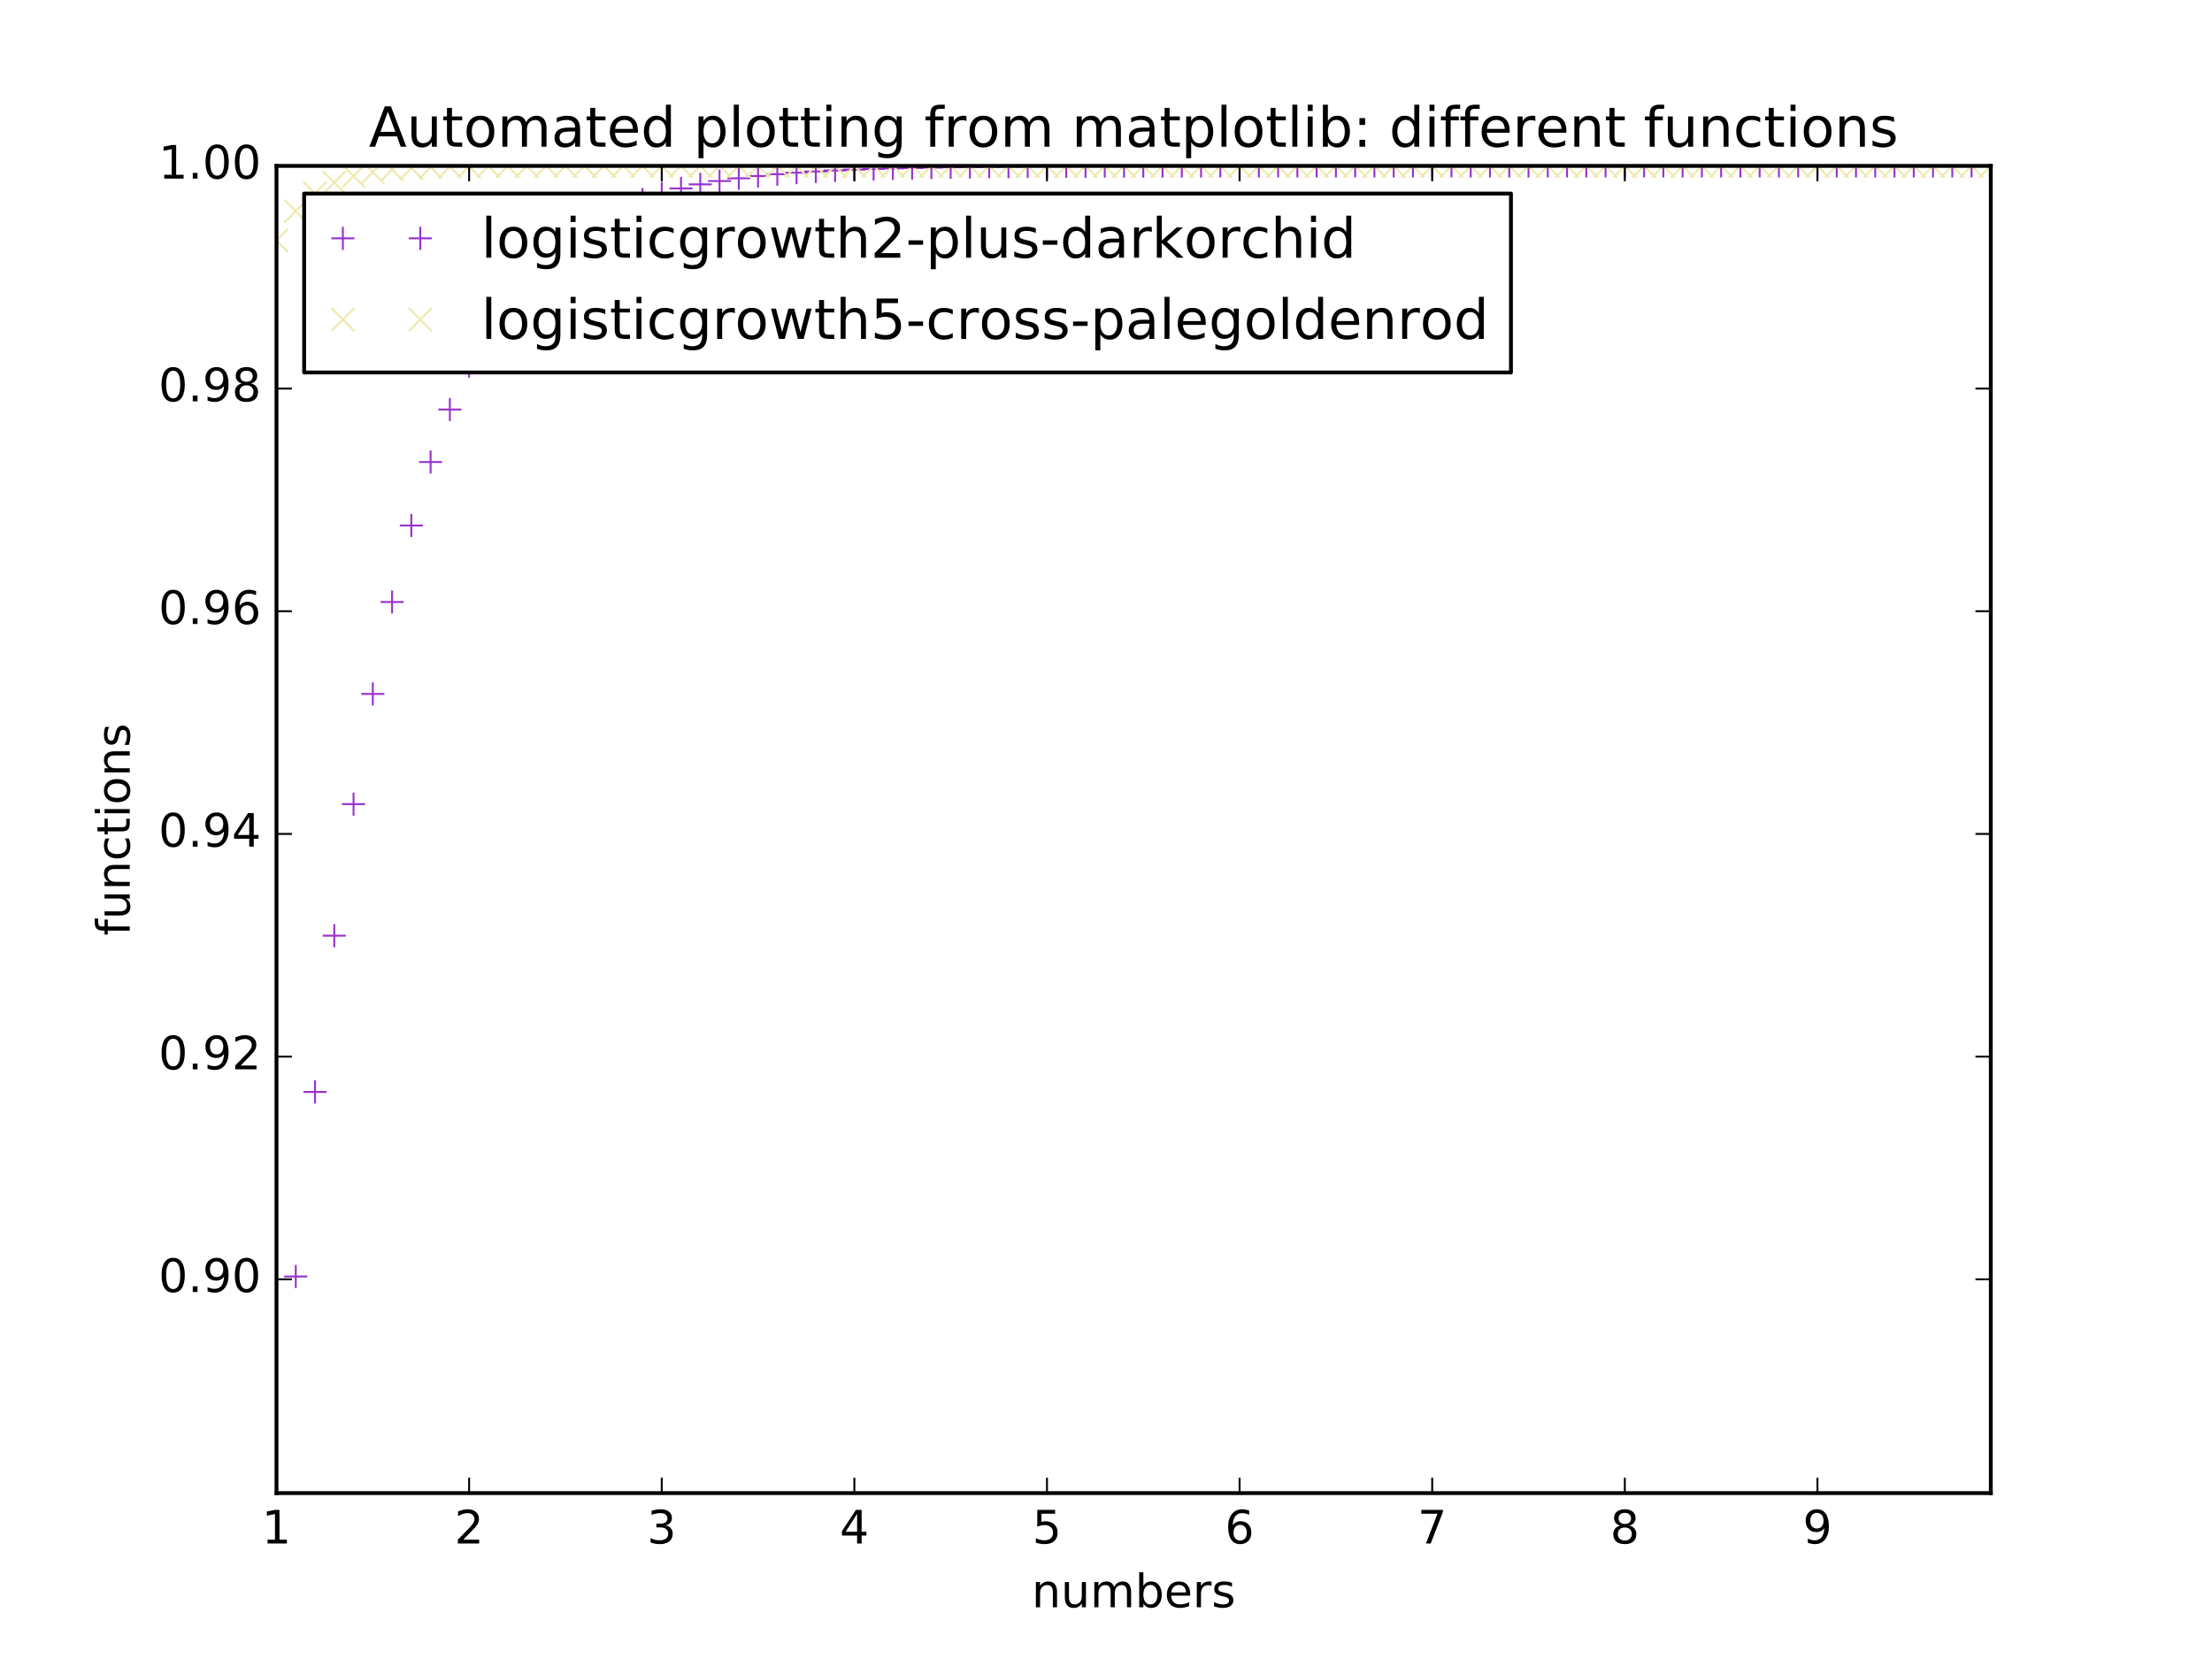 <?xml version="1.0" encoding="utf-8" standalone="no"?>
<!DOCTYPE svg PUBLIC "-//W3C//DTD SVG 1.1//EN"
  "http://www.w3.org/Graphics/SVG/1.1/DTD/svg11.dtd">
<!-- Created with matplotlib (http://matplotlib.org/) -->
<svg height="432pt" version="1.1" viewBox="0 0 576 432" width="576pt" xmlns="http://www.w3.org/2000/svg" xmlns:xlink="http://www.w3.org/1999/xlink">
 <defs>
  <style type="text/css">
*{stroke-linecap:butt;stroke-linejoin:round;stroke-miterlimit:100000;}
  </style>
 </defs>
 <g id="figure_1">
  <g id="patch_1">
   <path d="M 0 432 
L 576 432 
L 576 0 
L 0 0 
z
" style="fill:#ffffff;"/>
  </g>
  <g id="axes_1">
   <g id="patch_2">
    <path d="M 72 388.8 
L 518.4 388.8 
L 518.4 43.2 
L 72 43.2 
z
" style="fill:#ffffff;"/>
   </g>
   <g id="line2d_1">
    <defs>
     <path d="M -3 0 
L 3 0 
M 0 3 
L 0 -3 
" id="md10ab4159f" style="stroke:#9932cc;stroke-width:0.5;"/>
    </defs>
    <g clip-path="url(#pc2f63d65aa)">
     <use style="fill:none;stroke:#9932cc;stroke-width:0.5;" x="72.0" xlink:href="#md10ab4159f" y="388.8"/>
     <use style="fill:none;stroke:#9932cc;stroke-width:0.5;" x="77.016" xlink:href="#md10ab4159f" y="332.402"/>
     <use style="fill:none;stroke:#9932cc;stroke-width:0.5;" x="82.031" xlink:href="#md10ab4159f" y="284.339"/>
     <use style="fill:none;stroke:#9932cc;stroke-width:0.5;" x="87.047" xlink:href="#md10ab4159f" y="243.65"/>
     <use style="fill:none;stroke:#9932cc;stroke-width:0.5;" x="92.063" xlink:href="#md10ab4159f" y="209.398"/>
     <use style="fill:none;stroke:#9932cc;stroke-width:0.5;" x="97.079" xlink:href="#md10ab4159f" y="180.7"/>
     <use style="fill:none;stroke:#9932cc;stroke-width:0.5;" x="102.094" xlink:href="#md10ab4159f" y="156.752"/>
     <use style="fill:none;stroke:#9932cc;stroke-width:0.5;" x="107.11" xlink:href="#md10ab4159f" y="136.833"/>
     <use style="fill:none;stroke:#9932cc;stroke-width:0.5;" x="112.126" xlink:href="#md10ab4159f" y="120.312"/>
     <use style="fill:none;stroke:#9932cc;stroke-width:0.5;" x="117.142" xlink:href="#md10ab4159f" y="106.639"/>
     <use style="fill:none;stroke:#9932cc;stroke-width:0.5;" x="122.157" xlink:href="#md10ab4159f" y="95.347"/>
     <use style="fill:none;stroke:#9932cc;stroke-width:0.5;" x="127.173" xlink:href="#md10ab4159f" y="86.034"/>
     <use style="fill:none;stroke:#9932cc;stroke-width:0.5;" x="132.189" xlink:href="#md10ab4159f" y="78.363"/>
     <use style="fill:none;stroke:#9932cc;stroke-width:0.5;" x="137.204" xlink:href="#md10ab4159f" y="72.053"/>
     <use style="fill:none;stroke:#9932cc;stroke-width:0.5;" x="142.22" xlink:href="#md10ab4159f" y="66.865"/>
     <use style="fill:none;stroke:#9932cc;stroke-width:0.5;" x="147.236" xlink:href="#md10ab4159f" y="62.604"/>
     <use style="fill:none;stroke:#9932cc;stroke-width:0.5;" x="152.252" xlink:href="#md10ab4159f" y="59.106"/>
     <use style="fill:none;stroke:#9932cc;stroke-width:0.5;" x="157.267" xlink:href="#md10ab4159f" y="56.236"/>
     <use style="fill:none;stroke:#9932cc;stroke-width:0.5;" x="162.283" xlink:href="#md10ab4159f" y="53.882"/>
     <use style="fill:none;stroke:#9932cc;stroke-width:0.5;" x="167.299" xlink:href="#md10ab4159f" y="51.951"/>
     <use style="fill:none;stroke:#9932cc;stroke-width:0.5;" x="172.315" xlink:href="#md10ab4159f" y="50.369"/>
     <use style="fill:none;stroke:#9932cc;stroke-width:0.5;" x="177.33" xlink:href="#md10ab4159f" y="49.072"/>
     <use style="fill:none;stroke:#9932cc;stroke-width:0.5;" x="182.346" xlink:href="#md10ab4159f" y="48.009"/>
     <use style="fill:none;stroke:#9932cc;stroke-width:0.5;" x="187.362" xlink:href="#md10ab4159f" y="47.139"/>
     <use style="fill:none;stroke:#9932cc;stroke-width:0.5;" x="192.378" xlink:href="#md10ab4159f" y="46.426"/>
     <use style="fill:none;stroke:#9932cc;stroke-width:0.5;" x="197.393" xlink:href="#md10ab4159f" y="45.841"/>
     <use style="fill:none;stroke:#9932cc;stroke-width:0.5;" x="202.409" xlink:href="#md10ab4159f" y="45.363"/>
     <use style="fill:none;stroke:#9932cc;stroke-width:0.5;" x="207.425" xlink:href="#md10ab4159f" y="44.971"/>
     <use style="fill:none;stroke:#9932cc;stroke-width:0.5;" x="212.44" xlink:href="#md10ab4159f" y="44.65"/>
     <use style="fill:none;stroke:#9932cc;stroke-width:0.5;" x="217.456" xlink:href="#md10ab4159f" y="44.387"/>
     <use style="fill:none;stroke:#9932cc;stroke-width:0.5;" x="222.472" xlink:href="#md10ab4159f" y="44.172"/>
     <use style="fill:none;stroke:#9932cc;stroke-width:0.5;" x="227.488" xlink:href="#md10ab4159f" y="43.996"/>
     <use style="fill:none;stroke:#9932cc;stroke-width:0.5;" x="232.503" xlink:href="#md10ab4159f" y="43.852"/>
     <use style="fill:none;stroke:#9932cc;stroke-width:0.5;" x="237.519" xlink:href="#md10ab4159f" y="43.734"/>
     <use style="fill:none;stroke:#9932cc;stroke-width:0.5;" x="242.535" xlink:href="#md10ab4159f" y="43.637"/>
     <use style="fill:none;stroke:#9932cc;stroke-width:0.5;" x="247.551" xlink:href="#md10ab4159f" y="43.558"/>
     <use style="fill:none;stroke:#9932cc;stroke-width:0.5;" x="252.566" xlink:href="#md10ab4159f" y="43.493"/>
     <use style="fill:none;stroke:#9932cc;stroke-width:0.5;" x="257.582" xlink:href="#md10ab4159f" y="43.44"/>
     <use style="fill:none;stroke:#9932cc;stroke-width:0.5;" x="262.598" xlink:href="#md10ab4159f" y="43.396"/>
     <use style="fill:none;stroke:#9932cc;stroke-width:0.5;" x="267.613" xlink:href="#md10ab4159f" y="43.361"/>
     <use style="fill:none;stroke:#9932cc;stroke-width:0.5;" x="272.629" xlink:href="#md10ab4159f" y="43.332"/>
     <use style="fill:none;stroke:#9932cc;stroke-width:0.5;" x="277.645" xlink:href="#md10ab4159f" y="43.308"/>
     <use style="fill:none;stroke:#9932cc;stroke-width:0.5;" x="282.661" xlink:href="#md10ab4159f" y="43.288"/>
     <use style="fill:none;stroke:#9932cc;stroke-width:0.5;" x="287.676" xlink:href="#md10ab4159f" y="43.272"/>
     <use style="fill:none;stroke:#9932cc;stroke-width:0.5;" x="292.692" xlink:href="#md10ab4159f" y="43.259"/>
     <use style="fill:none;stroke:#9932cc;stroke-width:0.5;" x="297.708" xlink:href="#md10ab4159f" y="43.248"/>
     <use style="fill:none;stroke:#9932cc;stroke-width:0.5;" x="302.724" xlink:href="#md10ab4159f" y="43.24"/>
     <use style="fill:none;stroke:#9932cc;stroke-width:0.5;" x="307.739" xlink:href="#md10ab4159f" y="43.232"/>
     <use style="fill:none;stroke:#9932cc;stroke-width:0.5;" x="312.755" xlink:href="#md10ab4159f" y="43.227"/>
     <use style="fill:none;stroke:#9932cc;stroke-width:0.5;" x="317.771" xlink:href="#md10ab4159f" y="43.222"/>
     <use style="fill:none;stroke:#9932cc;stroke-width:0.5;" x="322.787" xlink:href="#md10ab4159f" y="43.218"/>
     <use style="fill:none;stroke:#9932cc;stroke-width:0.5;" x="327.802" xlink:href="#md10ab4159f" y="43.215"/>
     <use style="fill:none;stroke:#9932cc;stroke-width:0.5;" x="332.818" xlink:href="#md10ab4159f" y="43.212"/>
     <use style="fill:none;stroke:#9932cc;stroke-width:0.5;" x="337.834" xlink:href="#md10ab4159f" y="43.21"/>
     <use style="fill:none;stroke:#9932cc;stroke-width:0.5;" x="342.849" xlink:href="#md10ab4159f" y="43.208"/>
     <use style="fill:none;stroke:#9932cc;stroke-width:0.5;" x="347.865" xlink:href="#md10ab4159f" y="43.207"/>
     <use style="fill:none;stroke:#9932cc;stroke-width:0.5;" x="352.881" xlink:href="#md10ab4159f" y="43.205"/>
     <use style="fill:none;stroke:#9932cc;stroke-width:0.5;" x="357.897" xlink:href="#md10ab4159f" y="43.204"/>
     <use style="fill:none;stroke:#9932cc;stroke-width:0.5;" x="362.912" xlink:href="#md10ab4159f" y="43.204"/>
     <use style="fill:none;stroke:#9932cc;stroke-width:0.5;" x="367.928" xlink:href="#md10ab4159f" y="43.203"/>
     <use style="fill:none;stroke:#9932cc;stroke-width:0.5;" x="372.944" xlink:href="#md10ab4159f" y="43.202"/>
     <use style="fill:none;stroke:#9932cc;stroke-width:0.5;" x="377.96" xlink:href="#md10ab4159f" y="43.202"/>
     <use style="fill:none;stroke:#9932cc;stroke-width:0.5;" x="382.975" xlink:href="#md10ab4159f" y="43.202"/>
     <use style="fill:none;stroke:#9932cc;stroke-width:0.5;" x="387.991" xlink:href="#md10ab4159f" y="43.201"/>
     <use style="fill:none;stroke:#9932cc;stroke-width:0.5;" x="393.007" xlink:href="#md10ab4159f" y="43.201"/>
     <use style="fill:none;stroke:#9932cc;stroke-width:0.5;" x="398.022" xlink:href="#md10ab4159f" y="43.201"/>
     <use style="fill:none;stroke:#9932cc;stroke-width:0.5;" x="403.038" xlink:href="#md10ab4159f" y="43.201"/>
     <use style="fill:none;stroke:#9932cc;stroke-width:0.5;" x="408.054" xlink:href="#md10ab4159f" y="43.201"/>
     <use style="fill:none;stroke:#9932cc;stroke-width:0.5;" x="413.07" xlink:href="#md10ab4159f" y="43.2"/>
     <use style="fill:none;stroke:#9932cc;stroke-width:0.5;" x="418.085" xlink:href="#md10ab4159f" y="43.2"/>
     <use style="fill:none;stroke:#9932cc;stroke-width:0.5;" x="423.101" xlink:href="#md10ab4159f" y="43.2"/>
     <use style="fill:none;stroke:#9932cc;stroke-width:0.5;" x="428.117" xlink:href="#md10ab4159f" y="43.2"/>
     <use style="fill:none;stroke:#9932cc;stroke-width:0.5;" x="433.133" xlink:href="#md10ab4159f" y="43.2"/>
     <use style="fill:none;stroke:#9932cc;stroke-width:0.5;" x="438.148" xlink:href="#md10ab4159f" y="43.2"/>
     <use style="fill:none;stroke:#9932cc;stroke-width:0.5;" x="443.164" xlink:href="#md10ab4159f" y="43.2"/>
     <use style="fill:none;stroke:#9932cc;stroke-width:0.5;" x="448.18" xlink:href="#md10ab4159f" y="43.2"/>
     <use style="fill:none;stroke:#9932cc;stroke-width:0.5;" x="453.196" xlink:href="#md10ab4159f" y="43.2"/>
     <use style="fill:none;stroke:#9932cc;stroke-width:0.5;" x="458.211" xlink:href="#md10ab4159f" y="43.2"/>
     <use style="fill:none;stroke:#9932cc;stroke-width:0.5;" x="463.227" xlink:href="#md10ab4159f" y="43.2"/>
     <use style="fill:none;stroke:#9932cc;stroke-width:0.5;" x="468.243" xlink:href="#md10ab4159f" y="43.2"/>
     <use style="fill:none;stroke:#9932cc;stroke-width:0.5;" x="473.258" xlink:href="#md10ab4159f" y="43.2"/>
     <use style="fill:none;stroke:#9932cc;stroke-width:0.5;" x="478.274" xlink:href="#md10ab4159f" y="43.2"/>
     <use style="fill:none;stroke:#9932cc;stroke-width:0.5;" x="483.29" xlink:href="#md10ab4159f" y="43.2"/>
     <use style="fill:none;stroke:#9932cc;stroke-width:0.5;" x="488.306" xlink:href="#md10ab4159f" y="43.2"/>
     <use style="fill:none;stroke:#9932cc;stroke-width:0.5;" x="493.321" xlink:href="#md10ab4159f" y="43.2"/>
     <use style="fill:none;stroke:#9932cc;stroke-width:0.5;" x="498.337" xlink:href="#md10ab4159f" y="43.2"/>
     <use style="fill:none;stroke:#9932cc;stroke-width:0.5;" x="503.353" xlink:href="#md10ab4159f" y="43.2"/>
     <use style="fill:none;stroke:#9932cc;stroke-width:0.5;" x="508.369" xlink:href="#md10ab4159f" y="43.2"/>
     <use style="fill:none;stroke:#9932cc;stroke-width:0.5;" x="513.384" xlink:href="#md10ab4159f" y="43.2"/>
     <use style="fill:none;stroke:#9932cc;stroke-width:0.5;" x="518.4" xlink:href="#md10ab4159f" y="43.2"/>
    </g>
   </g>
   <g id="line2d_2">
    <defs>
     <path d="M -3 3 
L 3 -3 
M -3 -3 
L 3 3 
" id="ma10b6f59b0" style="stroke:#eee8aa;stroke-width:0.5;"/>
    </defs>
    <g clip-path="url(#pc2f63d65aa)">
     <use style="fill:none;stroke:#eee8aa;stroke-width:0.5;" x="72.0" xlink:href="#ma10b6f59b0" y="62.604"/>
     <use style="fill:none;stroke:#eee8aa;stroke-width:0.5;" x="77.016" xlink:href="#ma10b6f59b0" y="55"/>
     <use style="fill:none;stroke:#eee8aa;stroke-width:0.5;" x="82.031" xlink:href="#ma10b6f59b0" y="50.369"/>
     <use style="fill:none;stroke:#eee8aa;stroke-width:0.5;" x="87.047" xlink:href="#ma10b6f59b0" y="47.552"/>
     <use style="fill:none;stroke:#eee8aa;stroke-width:0.5;" x="92.063" xlink:href="#ma10b6f59b0" y="45.841"/>
     <use style="fill:none;stroke:#eee8aa;stroke-width:0.5;" x="97.079" xlink:href="#ma10b6f59b0" y="44.803"/>
     <use style="fill:none;stroke:#eee8aa;stroke-width:0.5;" x="102.094" xlink:href="#ma10b6f59b0" y="44.172"/>
     <use style="fill:none;stroke:#eee8aa;stroke-width:0.5;" x="107.11" xlink:href="#ma10b6f59b0" y="43.79"/>
     <use style="fill:none;stroke:#eee8aa;stroke-width:0.5;" x="112.126" xlink:href="#ma10b6f59b0" y="43.558"/>
     <use style="fill:none;stroke:#eee8aa;stroke-width:0.5;" x="117.142" xlink:href="#ma10b6f59b0" y="43.417"/>
     <use style="fill:none;stroke:#eee8aa;stroke-width:0.5;" x="122.157" xlink:href="#ma10b6f59b0" y="43.332"/>
     <use style="fill:none;stroke:#eee8aa;stroke-width:0.5;" x="127.173" xlink:href="#ma10b6f59b0" y="43.28"/>
     <use style="fill:none;stroke:#eee8aa;stroke-width:0.5;" x="132.189" xlink:href="#ma10b6f59b0" y="43.248"/>
     <use style="fill:none;stroke:#eee8aa;stroke-width:0.5;" x="137.204" xlink:href="#ma10b6f59b0" y="43.229"/>
     <use style="fill:none;stroke:#eee8aa;stroke-width:0.5;" x="142.22" xlink:href="#ma10b6f59b0" y="43.218"/>
     <use style="fill:none;stroke:#eee8aa;stroke-width:0.5;" x="147.236" xlink:href="#ma10b6f59b0" y="43.211"/>
     <use style="fill:none;stroke:#eee8aa;stroke-width:0.5;" x="152.252" xlink:href="#ma10b6f59b0" y="43.207"/>
     <use style="fill:none;stroke:#eee8aa;stroke-width:0.5;" x="157.267" xlink:href="#ma10b6f59b0" y="43.204"/>
     <use style="fill:none;stroke:#eee8aa;stroke-width:0.5;" x="162.283" xlink:href="#ma10b6f59b0" y="43.202"/>
     <use style="fill:none;stroke:#eee8aa;stroke-width:0.5;" x="167.299" xlink:href="#ma10b6f59b0" y="43.201"/>
     <use style="fill:none;stroke:#eee8aa;stroke-width:0.5;" x="172.315" xlink:href="#ma10b6f59b0" y="43.201"/>
     <use style="fill:none;stroke:#eee8aa;stroke-width:0.5;" x="177.33" xlink:href="#ma10b6f59b0" y="43.201"/>
     <use style="fill:none;stroke:#eee8aa;stroke-width:0.5;" x="182.346" xlink:href="#ma10b6f59b0" y="43.2"/>
     <use style="fill:none;stroke:#eee8aa;stroke-width:0.5;" x="187.362" xlink:href="#ma10b6f59b0" y="43.2"/>
     <use style="fill:none;stroke:#eee8aa;stroke-width:0.5;" x="192.378" xlink:href="#ma10b6f59b0" y="43.2"/>
     <use style="fill:none;stroke:#eee8aa;stroke-width:0.5;" x="197.393" xlink:href="#ma10b6f59b0" y="43.2"/>
     <use style="fill:none;stroke:#eee8aa;stroke-width:0.5;" x="202.409" xlink:href="#ma10b6f59b0" y="43.2"/>
     <use style="fill:none;stroke:#eee8aa;stroke-width:0.5;" x="207.425" xlink:href="#ma10b6f59b0" y="43.2"/>
     <use style="fill:none;stroke:#eee8aa;stroke-width:0.5;" x="212.44" xlink:href="#ma10b6f59b0" y="43.2"/>
     <use style="fill:none;stroke:#eee8aa;stroke-width:0.5;" x="217.456" xlink:href="#ma10b6f59b0" y="43.2"/>
     <use style="fill:none;stroke:#eee8aa;stroke-width:0.5;" x="222.472" xlink:href="#ma10b6f59b0" y="43.2"/>
     <use style="fill:none;stroke:#eee8aa;stroke-width:0.5;" x="227.488" xlink:href="#ma10b6f59b0" y="43.2"/>
     <use style="fill:none;stroke:#eee8aa;stroke-width:0.5;" x="232.503" xlink:href="#ma10b6f59b0" y="43.2"/>
     <use style="fill:none;stroke:#eee8aa;stroke-width:0.5;" x="237.519" xlink:href="#ma10b6f59b0" y="43.2"/>
     <use style="fill:none;stroke:#eee8aa;stroke-width:0.5;" x="242.535" xlink:href="#ma10b6f59b0" y="43.2"/>
     <use style="fill:none;stroke:#eee8aa;stroke-width:0.5;" x="247.551" xlink:href="#ma10b6f59b0" y="43.2"/>
     <use style="fill:none;stroke:#eee8aa;stroke-width:0.5;" x="252.566" xlink:href="#ma10b6f59b0" y="43.2"/>
     <use style="fill:none;stroke:#eee8aa;stroke-width:0.5;" x="257.582" xlink:href="#ma10b6f59b0" y="43.2"/>
     <use style="fill:none;stroke:#eee8aa;stroke-width:0.5;" x="262.598" xlink:href="#ma10b6f59b0" y="43.2"/>
     <use style="fill:none;stroke:#eee8aa;stroke-width:0.5;" x="267.613" xlink:href="#ma10b6f59b0" y="43.2"/>
     <use style="fill:none;stroke:#eee8aa;stroke-width:0.5;" x="272.629" xlink:href="#ma10b6f59b0" y="43.2"/>
     <use style="fill:none;stroke:#eee8aa;stroke-width:0.5;" x="277.645" xlink:href="#ma10b6f59b0" y="43.2"/>
     <use style="fill:none;stroke:#eee8aa;stroke-width:0.5;" x="282.661" xlink:href="#ma10b6f59b0" y="43.2"/>
     <use style="fill:none;stroke:#eee8aa;stroke-width:0.5;" x="287.676" xlink:href="#ma10b6f59b0" y="43.2"/>
     <use style="fill:none;stroke:#eee8aa;stroke-width:0.5;" x="292.692" xlink:href="#ma10b6f59b0" y="43.2"/>
     <use style="fill:none;stroke:#eee8aa;stroke-width:0.5;" x="297.708" xlink:href="#ma10b6f59b0" y="43.2"/>
     <use style="fill:none;stroke:#eee8aa;stroke-width:0.5;" x="302.724" xlink:href="#ma10b6f59b0" y="43.2"/>
     <use style="fill:none;stroke:#eee8aa;stroke-width:0.5;" x="307.739" xlink:href="#ma10b6f59b0" y="43.2"/>
     <use style="fill:none;stroke:#eee8aa;stroke-width:0.5;" x="312.755" xlink:href="#ma10b6f59b0" y="43.2"/>
     <use style="fill:none;stroke:#eee8aa;stroke-width:0.5;" x="317.771" xlink:href="#ma10b6f59b0" y="43.2"/>
     <use style="fill:none;stroke:#eee8aa;stroke-width:0.5;" x="322.787" xlink:href="#ma10b6f59b0" y="43.2"/>
     <use style="fill:none;stroke:#eee8aa;stroke-width:0.5;" x="327.802" xlink:href="#ma10b6f59b0" y="43.2"/>
     <use style="fill:none;stroke:#eee8aa;stroke-width:0.5;" x="332.818" xlink:href="#ma10b6f59b0" y="43.2"/>
     <use style="fill:none;stroke:#eee8aa;stroke-width:0.5;" x="337.834" xlink:href="#ma10b6f59b0" y="43.2"/>
     <use style="fill:none;stroke:#eee8aa;stroke-width:0.5;" x="342.849" xlink:href="#ma10b6f59b0" y="43.2"/>
     <use style="fill:none;stroke:#eee8aa;stroke-width:0.5;" x="347.865" xlink:href="#ma10b6f59b0" y="43.2"/>
     <use style="fill:none;stroke:#eee8aa;stroke-width:0.5;" x="352.881" xlink:href="#ma10b6f59b0" y="43.2"/>
     <use style="fill:none;stroke:#eee8aa;stroke-width:0.5;" x="357.897" xlink:href="#ma10b6f59b0" y="43.2"/>
     <use style="fill:none;stroke:#eee8aa;stroke-width:0.5;" x="362.912" xlink:href="#ma10b6f59b0" y="43.2"/>
     <use style="fill:none;stroke:#eee8aa;stroke-width:0.5;" x="367.928" xlink:href="#ma10b6f59b0" y="43.2"/>
     <use style="fill:none;stroke:#eee8aa;stroke-width:0.5;" x="372.944" xlink:href="#ma10b6f59b0" y="43.2"/>
     <use style="fill:none;stroke:#eee8aa;stroke-width:0.5;" x="377.96" xlink:href="#ma10b6f59b0" y="43.2"/>
     <use style="fill:none;stroke:#eee8aa;stroke-width:0.5;" x="382.975" xlink:href="#ma10b6f59b0" y="43.2"/>
     <use style="fill:none;stroke:#eee8aa;stroke-width:0.5;" x="387.991" xlink:href="#ma10b6f59b0" y="43.2"/>
     <use style="fill:none;stroke:#eee8aa;stroke-width:0.5;" x="393.007" xlink:href="#ma10b6f59b0" y="43.2"/>
     <use style="fill:none;stroke:#eee8aa;stroke-width:0.5;" x="398.022" xlink:href="#ma10b6f59b0" y="43.2"/>
     <use style="fill:none;stroke:#eee8aa;stroke-width:0.5;" x="403.038" xlink:href="#ma10b6f59b0" y="43.2"/>
     <use style="fill:none;stroke:#eee8aa;stroke-width:0.5;" x="408.054" xlink:href="#ma10b6f59b0" y="43.2"/>
     <use style="fill:none;stroke:#eee8aa;stroke-width:0.5;" x="413.07" xlink:href="#ma10b6f59b0" y="43.2"/>
     <use style="fill:none;stroke:#eee8aa;stroke-width:0.5;" x="418.085" xlink:href="#ma10b6f59b0" y="43.2"/>
     <use style="fill:none;stroke:#eee8aa;stroke-width:0.5;" x="423.101" xlink:href="#ma10b6f59b0" y="43.2"/>
     <use style="fill:none;stroke:#eee8aa;stroke-width:0.5;" x="428.117" xlink:href="#ma10b6f59b0" y="43.2"/>
     <use style="fill:none;stroke:#eee8aa;stroke-width:0.5;" x="433.133" xlink:href="#ma10b6f59b0" y="43.2"/>
     <use style="fill:none;stroke:#eee8aa;stroke-width:0.5;" x="438.148" xlink:href="#ma10b6f59b0" y="43.2"/>
     <use style="fill:none;stroke:#eee8aa;stroke-width:0.5;" x="443.164" xlink:href="#ma10b6f59b0" y="43.2"/>
     <use style="fill:none;stroke:#eee8aa;stroke-width:0.5;" x="448.18" xlink:href="#ma10b6f59b0" y="43.2"/>
     <use style="fill:none;stroke:#eee8aa;stroke-width:0.5;" x="453.196" xlink:href="#ma10b6f59b0" y="43.2"/>
     <use style="fill:none;stroke:#eee8aa;stroke-width:0.5;" x="458.211" xlink:href="#ma10b6f59b0" y="43.2"/>
     <use style="fill:none;stroke:#eee8aa;stroke-width:0.5;" x="463.227" xlink:href="#ma10b6f59b0" y="43.2"/>
     <use style="fill:none;stroke:#eee8aa;stroke-width:0.5;" x="468.243" xlink:href="#ma10b6f59b0" y="43.2"/>
     <use style="fill:none;stroke:#eee8aa;stroke-width:0.5;" x="473.258" xlink:href="#ma10b6f59b0" y="43.2"/>
     <use style="fill:none;stroke:#eee8aa;stroke-width:0.5;" x="478.274" xlink:href="#ma10b6f59b0" y="43.2"/>
     <use style="fill:none;stroke:#eee8aa;stroke-width:0.5;" x="483.29" xlink:href="#ma10b6f59b0" y="43.2"/>
     <use style="fill:none;stroke:#eee8aa;stroke-width:0.5;" x="488.306" xlink:href="#ma10b6f59b0" y="43.2"/>
     <use style="fill:none;stroke:#eee8aa;stroke-width:0.5;" x="493.321" xlink:href="#ma10b6f59b0" y="43.2"/>
     <use style="fill:none;stroke:#eee8aa;stroke-width:0.5;" x="498.337" xlink:href="#ma10b6f59b0" y="43.2"/>
     <use style="fill:none;stroke:#eee8aa;stroke-width:0.5;" x="503.353" xlink:href="#ma10b6f59b0" y="43.2"/>
     <use style="fill:none;stroke:#eee8aa;stroke-width:0.5;" x="508.369" xlink:href="#ma10b6f59b0" y="43.2"/>
     <use style="fill:none;stroke:#eee8aa;stroke-width:0.5;" x="513.384" xlink:href="#ma10b6f59b0" y="43.2"/>
     <use style="fill:none;stroke:#eee8aa;stroke-width:0.5;" x="518.4" xlink:href="#ma10b6f59b0" y="43.2"/>
    </g>
   </g>
   <g id="patch_3">
    <path d="M 72 43.2 
L 518.4 43.2 
" style="fill:none;stroke:#000000;stroke-linecap:square;stroke-linejoin:miter;"/>
   </g>
   <g id="patch_4">
    <path d="M 518.4 388.8 
L 518.4 43.2 
" style="fill:none;stroke:#000000;stroke-linecap:square;stroke-linejoin:miter;"/>
   </g>
   <g id="patch_5">
    <path d="M 72 388.8 
L 518.4 388.8 
" style="fill:none;stroke:#000000;stroke-linecap:square;stroke-linejoin:miter;"/>
   </g>
   <g id="patch_6">
    <path d="M 72 388.8 
L 72 43.2 
" style="fill:none;stroke:#000000;stroke-linecap:square;stroke-linejoin:miter;"/>
   </g>
   <g id="matplotlib.axis_1">
    <g id="xtick_1">
     <g id="line2d_3">
      <defs>
       <path d="M 0 0 
L 0 -4 
" id="m0a491f5be2" style="stroke:#000000;stroke-width:0.5;"/>
      </defs>
      <g>
       <use style="stroke:#000000;stroke-width:0.5;" x="72.0" xlink:href="#m0a491f5be2" y="388.8"/>
      </g>
     </g>
     <g id="line2d_4">
      <defs>
       <path d="M 0 0 
L 0 4 
" id="maa7cd45025" style="stroke:#000000;stroke-width:0.5;"/>
      </defs>
      <g>
       <use style="stroke:#000000;stroke-width:0.5;" x="72.0" xlink:href="#maa7cd45025" y="43.2"/>
      </g>
     </g>
     <g id="text_1">
      <!-- 1 -->
      <defs>
       <path d="M 12.406 8.297 
L 28.516 8.297 
L 28.516 63.922 
L 10.984 60.406 
L 10.984 69.391 
L 28.422 72.906 
L 38.281 72.906 
L 38.281 8.297 
L 54.391 8.297 
L 54.391 0 
L 12.406 0 
z
" id="BitstreamVeraSans-Roman-31"/>
      </defs>
      <g transform="translate(68.183 401.918)scale(0.12 -0.12)">
       <use xlink:href="#BitstreamVeraSans-Roman-31"/>
      </g>
     </g>
    </g>
    <g id="xtick_2">
     <g id="line2d_5">
      <g>
       <use style="stroke:#000000;stroke-width:0.5;" x="122.157" xlink:href="#m0a491f5be2" y="388.8"/>
      </g>
     </g>
     <g id="line2d_6">
      <g>
       <use style="stroke:#000000;stroke-width:0.5;" x="122.157" xlink:href="#maa7cd45025" y="43.2"/>
      </g>
     </g>
     <g id="text_2">
      <!-- 2 -->
      <defs>
       <path d="M 19.188 8.297 
L 53.609 8.297 
L 53.609 0 
L 7.328 0 
L 7.328 8.297 
Q 12.938 14.109 22.625 23.891 
Q 32.328 33.688 34.812 36.531 
Q 39.547 41.844 41.422 45.531 
Q 43.312 49.219 43.312 52.781 
Q 43.312 58.594 39.234 62.25 
Q 35.156 65.922 28.609 65.922 
Q 23.969 65.922 18.812 64.312 
Q 13.672 62.703 7.812 59.422 
L 7.812 69.391 
Q 13.766 71.781 18.938 73 
Q 24.125 74.219 28.422 74.219 
Q 39.75 74.219 46.484 68.547 
Q 53.219 62.891 53.219 53.422 
Q 53.219 48.922 51.531 44.891 
Q 49.859 40.875 45.406 35.406 
Q 44.188 33.984 37.641 27.219 
Q 31.109 20.453 19.188 8.297 
" id="BitstreamVeraSans-Roman-32"/>
      </defs>
      <g transform="translate(118.34 401.918)scale(0.12 -0.12)">
       <use xlink:href="#BitstreamVeraSans-Roman-32"/>
      </g>
     </g>
    </g>
    <g id="xtick_3">
     <g id="line2d_7">
      <g>
       <use style="stroke:#000000;stroke-width:0.5;" x="172.315" xlink:href="#m0a491f5be2" y="388.8"/>
      </g>
     </g>
     <g id="line2d_8">
      <g>
       <use style="stroke:#000000;stroke-width:0.5;" x="172.315" xlink:href="#maa7cd45025" y="43.2"/>
      </g>
     </g>
     <g id="text_3">
      <!-- 3 -->
      <defs>
       <path d="M 40.578 39.312 
Q 47.656 37.797 51.625 33 
Q 55.609 28.219 55.609 21.188 
Q 55.609 10.406 48.188 4.484 
Q 40.766 -1.422 27.094 -1.422 
Q 22.516 -1.422 17.656 -0.516 
Q 12.797 0.391 7.625 2.203 
L 7.625 11.719 
Q 11.719 9.328 16.594 8.109 
Q 21.484 6.891 26.812 6.891 
Q 36.078 6.891 40.938 10.547 
Q 45.797 14.203 45.797 21.188 
Q 45.797 27.641 41.281 31.266 
Q 36.766 34.906 28.719 34.906 
L 20.219 34.906 
L 20.219 43.016 
L 29.109 43.016 
Q 36.375 43.016 40.234 45.922 
Q 44.094 48.828 44.094 54.297 
Q 44.094 59.906 40.109 62.906 
Q 36.141 65.922 28.719 65.922 
Q 24.656 65.922 20.016 65.031 
Q 15.375 64.156 9.812 62.312 
L 9.812 71.094 
Q 15.438 72.656 20.344 73.438 
Q 25.25 74.219 29.594 74.219 
Q 40.828 74.219 47.359 69.109 
Q 53.906 64.016 53.906 55.328 
Q 53.906 49.266 50.438 45.094 
Q 46.969 40.922 40.578 39.312 
" id="BitstreamVeraSans-Roman-33"/>
      </defs>
      <g transform="translate(168.497 401.918)scale(0.12 -0.12)">
       <use xlink:href="#BitstreamVeraSans-Roman-33"/>
      </g>
     </g>
    </g>
    <g id="xtick_4">
     <g id="line2d_9">
      <g>
       <use style="stroke:#000000;stroke-width:0.5;" x="222.472" xlink:href="#m0a491f5be2" y="388.8"/>
      </g>
     </g>
     <g id="line2d_10">
      <g>
       <use style="stroke:#000000;stroke-width:0.5;" x="222.472" xlink:href="#maa7cd45025" y="43.2"/>
      </g>
     </g>
     <g id="text_4">
      <!-- 4 -->
      <defs>
       <path d="M 37.797 64.312 
L 12.891 25.391 
L 37.797 25.391 
z
M 35.203 72.906 
L 47.609 72.906 
L 47.609 25.391 
L 58.016 25.391 
L 58.016 17.188 
L 47.609 17.188 
L 47.609 0 
L 37.797 0 
L 37.797 17.188 
L 4.891 17.188 
L 4.891 26.703 
z
" id="BitstreamVeraSans-Roman-34"/>
      </defs>
      <g transform="translate(218.654 401.918)scale(0.12 -0.12)">
       <use xlink:href="#BitstreamVeraSans-Roman-34"/>
      </g>
     </g>
    </g>
    <g id="xtick_5">
     <g id="line2d_11">
      <g>
       <use style="stroke:#000000;stroke-width:0.5;" x="272.629" xlink:href="#m0a491f5be2" y="388.8"/>
      </g>
     </g>
     <g id="line2d_12">
      <g>
       <use style="stroke:#000000;stroke-width:0.5;" x="272.629" xlink:href="#maa7cd45025" y="43.2"/>
      </g>
     </g>
     <g id="text_5">
      <!-- 5 -->
      <defs>
       <path d="M 10.797 72.906 
L 49.516 72.906 
L 49.516 64.594 
L 19.828 64.594 
L 19.828 46.734 
Q 21.969 47.469 24.109 47.828 
Q 26.266 48.188 28.422 48.188 
Q 40.625 48.188 47.75 41.5 
Q 54.891 34.812 54.891 23.391 
Q 54.891 11.625 47.562 5.094 
Q 40.234 -1.422 26.906 -1.422 
Q 22.312 -1.422 17.547 -0.641 
Q 12.797 0.141 7.719 1.703 
L 7.719 11.625 
Q 12.109 9.234 16.797 8.062 
Q 21.484 6.891 26.703 6.891 
Q 35.156 6.891 40.078 11.328 
Q 45.016 15.766 45.016 23.391 
Q 45.016 31 40.078 35.438 
Q 35.156 39.891 26.703 39.891 
Q 22.75 39.891 18.812 39.016 
Q 14.891 38.141 10.797 36.281 
z
" id="BitstreamVeraSans-Roman-35"/>
      </defs>
      <g transform="translate(268.812 401.918)scale(0.12 -0.12)">
       <use xlink:href="#BitstreamVeraSans-Roman-35"/>
      </g>
     </g>
    </g>
    <g id="xtick_6">
     <g id="line2d_13">
      <g>
       <use style="stroke:#000000;stroke-width:0.5;" x="322.787" xlink:href="#m0a491f5be2" y="388.8"/>
      </g>
     </g>
     <g id="line2d_14">
      <g>
       <use style="stroke:#000000;stroke-width:0.5;" x="322.787" xlink:href="#maa7cd45025" y="43.2"/>
      </g>
     </g>
     <g id="text_6">
      <!-- 6 -->
      <defs>
       <path d="M 33.016 40.375 
Q 26.375 40.375 22.484 35.828 
Q 18.609 31.297 18.609 23.391 
Q 18.609 15.531 22.484 10.953 
Q 26.375 6.391 33.016 6.391 
Q 39.656 6.391 43.531 10.953 
Q 47.406 15.531 47.406 23.391 
Q 47.406 31.297 43.531 35.828 
Q 39.656 40.375 33.016 40.375 
M 52.594 71.297 
L 52.594 62.312 
Q 48.875 64.062 45.094 64.984 
Q 41.312 65.922 37.594 65.922 
Q 27.828 65.922 22.672 59.328 
Q 17.531 52.734 16.797 39.406 
Q 19.672 43.656 24.016 45.922 
Q 28.375 48.188 33.594 48.188 
Q 44.578 48.188 50.953 41.516 
Q 57.328 34.859 57.328 23.391 
Q 57.328 12.156 50.688 5.359 
Q 44.047 -1.422 33.016 -1.422 
Q 20.359 -1.422 13.672 8.266 
Q 6.984 17.969 6.984 36.375 
Q 6.984 53.656 15.188 63.938 
Q 23.391 74.219 37.203 74.219 
Q 40.922 74.219 44.703 73.484 
Q 48.484 72.75 52.594 71.297 
" id="BitstreamVeraSans-Roman-36"/>
      </defs>
      <g transform="translate(318.969 401.918)scale(0.12 -0.12)">
       <use xlink:href="#BitstreamVeraSans-Roman-36"/>
      </g>
     </g>
    </g>
    <g id="xtick_7">
     <g id="line2d_15">
      <g>
       <use style="stroke:#000000;stroke-width:0.5;" x="372.944" xlink:href="#m0a491f5be2" y="388.8"/>
      </g>
     </g>
     <g id="line2d_16">
      <g>
       <use style="stroke:#000000;stroke-width:0.5;" x="372.944" xlink:href="#maa7cd45025" y="43.2"/>
      </g>
     </g>
     <g id="text_7">
      <!-- 7 -->
      <defs>
       <path d="M 8.203 72.906 
L 55.078 72.906 
L 55.078 68.703 
L 28.609 0 
L 18.312 0 
L 43.219 64.594 
L 8.203 64.594 
z
" id="BitstreamVeraSans-Roman-37"/>
      </defs>
      <g transform="translate(369.126 401.918)scale(0.12 -0.12)">
       <use xlink:href="#BitstreamVeraSans-Roman-37"/>
      </g>
     </g>
    </g>
    <g id="xtick_8">
     <g id="line2d_17">
      <g>
       <use style="stroke:#000000;stroke-width:0.5;" x="423.101" xlink:href="#m0a491f5be2" y="388.8"/>
      </g>
     </g>
     <g id="line2d_18">
      <g>
       <use style="stroke:#000000;stroke-width:0.5;" x="423.101" xlink:href="#maa7cd45025" y="43.2"/>
      </g>
     </g>
     <g id="text_8">
      <!-- 8 -->
      <defs>
       <path d="M 31.781 34.625 
Q 24.75 34.625 20.719 30.859 
Q 16.703 27.094 16.703 20.516 
Q 16.703 13.922 20.719 10.156 
Q 24.75 6.391 31.781 6.391 
Q 38.812 6.391 42.859 10.172 
Q 46.922 13.969 46.922 20.516 
Q 46.922 27.094 42.891 30.859 
Q 38.875 34.625 31.781 34.625 
M 21.922 38.812 
Q 15.578 40.375 12.031 44.719 
Q 8.5 49.078 8.5 55.328 
Q 8.5 64.062 14.719 69.141 
Q 20.953 74.219 31.781 74.219 
Q 42.672 74.219 48.875 69.141 
Q 55.078 64.062 55.078 55.328 
Q 55.078 49.078 51.531 44.719 
Q 48 40.375 41.703 38.812 
Q 48.828 37.156 52.797 32.312 
Q 56.781 27.484 56.781 20.516 
Q 56.781 9.906 50.312 4.234 
Q 43.844 -1.422 31.781 -1.422 
Q 19.734 -1.422 13.25 4.234 
Q 6.781 9.906 6.781 20.516 
Q 6.781 27.484 10.781 32.312 
Q 14.797 37.156 21.922 38.812 
M 18.312 54.391 
Q 18.312 48.734 21.844 45.562 
Q 25.391 42.391 31.781 42.391 
Q 38.141 42.391 41.719 45.562 
Q 45.312 48.734 45.312 54.391 
Q 45.312 60.062 41.719 63.234 
Q 38.141 66.406 31.781 66.406 
Q 25.391 66.406 21.844 63.234 
Q 18.312 60.062 18.312 54.391 
" id="BitstreamVeraSans-Roman-38"/>
      </defs>
      <g transform="translate(419.284 401.918)scale(0.12 -0.12)">
       <use xlink:href="#BitstreamVeraSans-Roman-38"/>
      </g>
     </g>
    </g>
    <g id="xtick_9">
     <g id="line2d_19">
      <g>
       <use style="stroke:#000000;stroke-width:0.5;" x="473.258" xlink:href="#m0a491f5be2" y="388.8"/>
      </g>
     </g>
     <g id="line2d_20">
      <g>
       <use style="stroke:#000000;stroke-width:0.5;" x="473.258" xlink:href="#maa7cd45025" y="43.2"/>
      </g>
     </g>
     <g id="text_9">
      <!-- 9 -->
      <defs>
       <path d="M 10.984 1.516 
L 10.984 10.5 
Q 14.703 8.734 18.5 7.812 
Q 22.312 6.891 25.984 6.891 
Q 35.75 6.891 40.891 13.453 
Q 46.047 20.016 46.781 33.406 
Q 43.953 29.203 39.594 26.953 
Q 35.25 24.703 29.984 24.703 
Q 19.047 24.703 12.672 31.312 
Q 6.297 37.938 6.297 49.422 
Q 6.297 60.641 12.938 67.422 
Q 19.578 74.219 30.609 74.219 
Q 43.266 74.219 49.922 64.516 
Q 56.594 54.828 56.594 36.375 
Q 56.594 19.141 48.406 8.859 
Q 40.234 -1.422 26.422 -1.422 
Q 22.703 -1.422 18.891 -0.688 
Q 15.094 0.047 10.984 1.516 
M 30.609 32.422 
Q 37.25 32.422 41.125 36.953 
Q 45.016 41.5 45.016 49.422 
Q 45.016 57.281 41.125 61.844 
Q 37.25 66.406 30.609 66.406 
Q 23.969 66.406 20.094 61.844 
Q 16.219 57.281 16.219 49.422 
Q 16.219 41.5 20.094 36.953 
Q 23.969 32.422 30.609 32.422 
" id="BitstreamVeraSans-Roman-39"/>
      </defs>
      <g transform="translate(469.441 401.918)scale(0.12 -0.12)">
       <use xlink:href="#BitstreamVeraSans-Roman-39"/>
      </g>
     </g>
    </g>
    <g id="text_10">
     <!-- numbers -->
     <defs>
      <path d="M 54.891 33.016 
L 54.891 0 
L 45.906 0 
L 45.906 32.719 
Q 45.906 40.484 42.875 44.328 
Q 39.844 48.188 33.797 48.188 
Q 26.516 48.188 22.312 43.547 
Q 18.109 38.922 18.109 30.906 
L 18.109 0 
L 9.078 0 
L 9.078 54.688 
L 18.109 54.688 
L 18.109 46.188 
Q 21.344 51.125 25.703 53.562 
Q 30.078 56 35.797 56 
Q 45.219 56 50.047 50.172 
Q 54.891 44.344 54.891 33.016 
" id="BitstreamVeraSans-Roman-6e"/>
      <path d="M 52 44.188 
Q 55.375 50.25 60.062 53.125 
Q 64.75 56 71.094 56 
Q 79.641 56 84.281 50.016 
Q 88.922 44.047 88.922 33.016 
L 88.922 0 
L 79.891 0 
L 79.891 32.719 
Q 79.891 40.578 77.094 44.375 
Q 74.312 48.188 68.609 48.188 
Q 61.625 48.188 57.562 43.547 
Q 53.516 38.922 53.516 30.906 
L 53.516 0 
L 44.484 0 
L 44.484 32.719 
Q 44.484 40.625 41.703 44.406 
Q 38.922 48.188 33.109 48.188 
Q 26.219 48.188 22.156 43.531 
Q 18.109 38.875 18.109 30.906 
L 18.109 0 
L 9.078 0 
L 9.078 54.688 
L 18.109 54.688 
L 18.109 46.188 
Q 21.188 51.219 25.484 53.609 
Q 29.781 56 35.688 56 
Q 41.656 56 45.828 52.969 
Q 50 49.953 52 44.188 
" id="BitstreamVeraSans-Roman-6d"/>
      <path d="M 56.203 29.594 
L 56.203 25.203 
L 14.891 25.203 
Q 15.484 15.922 20.484 11.062 
Q 25.484 6.203 34.422 6.203 
Q 39.594 6.203 44.453 7.469 
Q 49.312 8.734 54.109 11.281 
L 54.109 2.781 
Q 49.266 0.734 44.188 -0.344 
Q 39.109 -1.422 33.891 -1.422 
Q 20.797 -1.422 13.156 6.188 
Q 5.516 13.812 5.516 26.812 
Q 5.516 40.234 12.766 48.109 
Q 20.016 56 32.328 56 
Q 43.359 56 49.781 48.891 
Q 56.203 41.797 56.203 29.594 
M 47.219 32.234 
Q 47.125 39.594 43.094 43.984 
Q 39.062 48.391 32.422 48.391 
Q 24.906 48.391 20.391 44.141 
Q 15.875 39.891 15.188 32.172 
z
" id="BitstreamVeraSans-Roman-65"/>
      <path d="M 8.5 21.578 
L 8.5 54.688 
L 17.484 54.688 
L 17.484 21.922 
Q 17.484 14.156 20.5 10.266 
Q 23.531 6.391 29.594 6.391 
Q 36.859 6.391 41.078 11.031 
Q 45.312 15.672 45.312 23.688 
L 45.312 54.688 
L 54.297 54.688 
L 54.297 0 
L 45.312 0 
L 45.312 8.406 
Q 42.047 3.422 37.719 1 
Q 33.406 -1.422 27.688 -1.422 
Q 18.266 -1.422 13.375 4.438 
Q 8.5 10.297 8.5 21.578 
" id="BitstreamVeraSans-Roman-75"/>
      <path d="M 41.109 46.297 
Q 39.594 47.172 37.812 47.578 
Q 36.031 48 33.891 48 
Q 26.266 48 22.188 43.047 
Q 18.109 38.094 18.109 28.812 
L 18.109 0 
L 9.078 0 
L 9.078 54.688 
L 18.109 54.688 
L 18.109 46.188 
Q 20.953 51.172 25.484 53.578 
Q 30.031 56 36.531 56 
Q 37.453 56 38.578 55.875 
Q 39.703 55.766 41.062 55.516 
z
" id="BitstreamVeraSans-Roman-72"/>
      <path d="M 44.281 53.078 
L 44.281 44.578 
Q 40.484 46.531 36.375 47.5 
Q 32.281 48.484 27.875 48.484 
Q 21.188 48.484 17.844 46.438 
Q 14.5 44.391 14.5 40.281 
Q 14.5 37.156 16.891 35.375 
Q 19.281 33.594 26.516 31.984 
L 29.594 31.297 
Q 39.156 29.25 43.188 25.516 
Q 47.219 21.781 47.219 15.094 
Q 47.219 7.469 41.188 3.016 
Q 35.156 -1.422 24.609 -1.422 
Q 20.219 -1.422 15.453 -0.562 
Q 10.688 0.297 5.422 2 
L 5.422 11.281 
Q 10.406 8.688 15.234 7.391 
Q 20.062 6.109 24.812 6.109 
Q 31.156 6.109 34.562 8.281 
Q 37.984 10.453 37.984 14.406 
Q 37.984 18.062 35.516 20.016 
Q 33.062 21.969 24.703 23.781 
L 21.578 24.516 
Q 13.234 26.266 9.516 29.906 
Q 5.812 33.547 5.812 39.891 
Q 5.812 47.609 11.281 51.797 
Q 16.75 56 26.812 56 
Q 31.781 56 36.172 55.266 
Q 40.578 54.547 44.281 53.078 
" id="BitstreamVeraSans-Roman-73"/>
      <path d="M 48.688 27.297 
Q 48.688 37.203 44.609 42.844 
Q 40.531 48.484 33.406 48.484 
Q 26.266 48.484 22.188 42.844 
Q 18.109 37.203 18.109 27.297 
Q 18.109 17.391 22.188 11.75 
Q 26.266 6.109 33.406 6.109 
Q 40.531 6.109 44.609 11.75 
Q 48.688 17.391 48.688 27.297 
M 18.109 46.391 
Q 20.953 51.266 25.266 53.625 
Q 29.594 56 35.594 56 
Q 45.562 56 51.781 48.094 
Q 58.016 40.188 58.016 27.297 
Q 58.016 14.406 51.781 6.484 
Q 45.562 -1.422 35.594 -1.422 
Q 29.594 -1.422 25.266 0.953 
Q 20.953 3.328 18.109 8.203 
L 18.109 0 
L 9.078 0 
L 9.078 75.984 
L 18.109 75.984 
z
" id="BitstreamVeraSans-Roman-62"/>
     </defs>
     <g transform="translate(268.658 418.532)scale(0.12 -0.12)">
      <use xlink:href="#BitstreamVeraSans-Roman-6e"/>
      <use x="63.379" xlink:href="#BitstreamVeraSans-Roman-75"/>
      <use x="126.758" xlink:href="#BitstreamVeraSans-Roman-6d"/>
      <use x="224.17" xlink:href="#BitstreamVeraSans-Roman-62"/>
      <use x="287.646" xlink:href="#BitstreamVeraSans-Roman-65"/>
      <use x="349.17" xlink:href="#BitstreamVeraSans-Roman-72"/>
      <use x="390.283" xlink:href="#BitstreamVeraSans-Roman-73"/>
     </g>
    </g>
   </g>
   <g id="matplotlib.axis_2">
    <g id="ytick_1">
     <g id="line2d_21">
      <defs>
       <path d="M 0 0 
L 4 0 
" id="m45bbe6de8b" style="stroke:#000000;stroke-width:0.5;"/>
      </defs>
      <g>
       <use style="stroke:#000000;stroke-width:0.5;" x="72.0" xlink:href="#m45bbe6de8b" y="333.126"/>
      </g>
     </g>
     <g id="line2d_22">
      <defs>
       <path d="M 0 0 
L -4 0 
" id="m66c2648963" style="stroke:#000000;stroke-width:0.5;"/>
      </defs>
      <g>
       <use style="stroke:#000000;stroke-width:0.5;" x="518.4" xlink:href="#m66c2648963" y="333.126"/>
      </g>
     </g>
     <g id="text_11">
      <!-- 0.90 -->
      <defs>
       <path d="M 31.781 66.406 
Q 24.172 66.406 20.328 58.906 
Q 16.5 51.422 16.5 36.375 
Q 16.5 21.391 20.328 13.891 
Q 24.172 6.391 31.781 6.391 
Q 39.453 6.391 43.281 13.891 
Q 47.125 21.391 47.125 36.375 
Q 47.125 51.422 43.281 58.906 
Q 39.453 66.406 31.781 66.406 
M 31.781 74.219 
Q 44.047 74.219 50.516 64.516 
Q 56.984 54.828 56.984 36.375 
Q 56.984 17.969 50.516 8.266 
Q 44.047 -1.422 31.781 -1.422 
Q 19.531 -1.422 13.062 8.266 
Q 6.594 17.969 6.594 36.375 
Q 6.594 54.828 13.062 64.516 
Q 19.531 74.219 31.781 74.219 
" id="BitstreamVeraSans-Roman-30"/>
       <path d="M 10.688 12.406 
L 21 12.406 
L 21 0 
L 10.688 0 
z
" id="BitstreamVeraSans-Roman-2e"/>
      </defs>
      <g transform="translate(41.281 336.437)scale(0.12 -0.12)">
       <use xlink:href="#BitstreamVeraSans-Roman-30"/>
       <use x="63.623" xlink:href="#BitstreamVeraSans-Roman-2e"/>
       <use x="95.41" xlink:href="#BitstreamVeraSans-Roman-39"/>
       <use x="159.033" xlink:href="#BitstreamVeraSans-Roman-30"/>
      </g>
     </g>
    </g>
    <g id="ytick_2">
     <g id="line2d_23">
      <g>
       <use style="stroke:#000000;stroke-width:0.5;" x="72.0" xlink:href="#m45bbe6de8b" y="275.141"/>
      </g>
     </g>
     <g id="line2d_24">
      <g>
       <use style="stroke:#000000;stroke-width:0.5;" x="518.4" xlink:href="#m66c2648963" y="275.141"/>
      </g>
     </g>
     <g id="text_12">
      <!-- 0.92 -->
      <g transform="translate(41.281 278.452)scale(0.12 -0.12)">
       <use xlink:href="#BitstreamVeraSans-Roman-30"/>
       <use x="63.623" xlink:href="#BitstreamVeraSans-Roman-2e"/>
       <use x="95.41" xlink:href="#BitstreamVeraSans-Roman-39"/>
       <use x="159.033" xlink:href="#BitstreamVeraSans-Roman-32"/>
      </g>
     </g>
    </g>
    <g id="ytick_3">
     <g id="line2d_25">
      <g>
       <use style="stroke:#000000;stroke-width:0.5;" x="72.0" xlink:href="#m45bbe6de8b" y="217.155"/>
      </g>
     </g>
     <g id="line2d_26">
      <g>
       <use style="stroke:#000000;stroke-width:0.5;" x="518.4" xlink:href="#m66c2648963" y="217.155"/>
      </g>
     </g>
     <g id="text_13">
      <!-- 0.94 -->
      <g transform="translate(41.281 220.467)scale(0.12 -0.12)">
       <use xlink:href="#BitstreamVeraSans-Roman-30"/>
       <use x="63.623" xlink:href="#BitstreamVeraSans-Roman-2e"/>
       <use x="95.41" xlink:href="#BitstreamVeraSans-Roman-39"/>
       <use x="159.033" xlink:href="#BitstreamVeraSans-Roman-34"/>
      </g>
     </g>
    </g>
    <g id="ytick_4">
     <g id="line2d_27">
      <g>
       <use style="stroke:#000000;stroke-width:0.5;" x="72.0" xlink:href="#m45bbe6de8b" y="159.17"/>
      </g>
     </g>
     <g id="line2d_28">
      <g>
       <use style="stroke:#000000;stroke-width:0.5;" x="518.4" xlink:href="#m66c2648963" y="159.17"/>
      </g>
     </g>
     <g id="text_14">
      <!-- 0.96 -->
      <g transform="translate(41.281 162.482)scale(0.12 -0.12)">
       <use xlink:href="#BitstreamVeraSans-Roman-30"/>
       <use x="63.623" xlink:href="#BitstreamVeraSans-Roman-2e"/>
       <use x="95.41" xlink:href="#BitstreamVeraSans-Roman-39"/>
       <use x="159.033" xlink:href="#BitstreamVeraSans-Roman-36"/>
      </g>
     </g>
    </g>
    <g id="ytick_5">
     <g id="line2d_29">
      <g>
       <use style="stroke:#000000;stroke-width:0.5;" x="72.0" xlink:href="#m45bbe6de8b" y="101.185"/>
      </g>
     </g>
     <g id="line2d_30">
      <g>
       <use style="stroke:#000000;stroke-width:0.5;" x="518.4" xlink:href="#m66c2648963" y="101.185"/>
      </g>
     </g>
     <g id="text_15">
      <!-- 0.98 -->
      <g transform="translate(41.281 104.496)scale(0.12 -0.12)">
       <use xlink:href="#BitstreamVeraSans-Roman-30"/>
       <use x="63.623" xlink:href="#BitstreamVeraSans-Roman-2e"/>
       <use x="95.41" xlink:href="#BitstreamVeraSans-Roman-39"/>
       <use x="159.033" xlink:href="#BitstreamVeraSans-Roman-38"/>
      </g>
     </g>
    </g>
    <g id="ytick_6">
     <g id="line2d_31">
      <g>
       <use style="stroke:#000000;stroke-width:0.5;" x="72.0" xlink:href="#m45bbe6de8b" y="43.2"/>
      </g>
     </g>
     <g id="line2d_32">
      <g>
       <use style="stroke:#000000;stroke-width:0.5;" x="518.4" xlink:href="#m66c2648963" y="43.2"/>
      </g>
     </g>
     <g id="text_16">
      <!-- 1.00 -->
      <g transform="translate(41.281 46.511)scale(0.12 -0.12)">
       <use xlink:href="#BitstreamVeraSans-Roman-31"/>
       <use x="63.623" xlink:href="#BitstreamVeraSans-Roman-2e"/>
       <use x="95.41" xlink:href="#BitstreamVeraSans-Roman-30"/>
       <use x="159.033" xlink:href="#BitstreamVeraSans-Roman-30"/>
      </g>
     </g>
    </g>
    <g id="text_17">
     <!-- functions -->
     <defs>
      <path d="M 18.312 70.219 
L 18.312 54.688 
L 36.812 54.688 
L 36.812 47.703 
L 18.312 47.703 
L 18.312 18.016 
Q 18.312 11.328 20.141 9.422 
Q 21.969 7.516 27.594 7.516 
L 36.812 7.516 
L 36.812 0 
L 27.594 0 
Q 17.188 0 13.234 3.875 
Q 9.281 7.766 9.281 18.016 
L 9.281 47.703 
L 2.688 47.703 
L 2.688 54.688 
L 9.281 54.688 
L 9.281 70.219 
z
" id="BitstreamVeraSans-Roman-74"/>
      <path d="M 37.109 75.984 
L 37.109 68.5 
L 28.516 68.5 
Q 23.688 68.5 21.797 66.547 
Q 19.922 64.594 19.922 59.516 
L 19.922 54.688 
L 34.719 54.688 
L 34.719 47.703 
L 19.922 47.703 
L 19.922 0 
L 10.891 0 
L 10.891 47.703 
L 2.297 47.703 
L 2.297 54.688 
L 10.891 54.688 
L 10.891 58.5 
Q 10.891 67.625 15.141 71.797 
Q 19.391 75.984 28.609 75.984 
z
" id="BitstreamVeraSans-Roman-66"/>
      <path d="M 9.422 54.688 
L 18.406 54.688 
L 18.406 0 
L 9.422 0 
z
M 9.422 75.984 
L 18.406 75.984 
L 18.406 64.594 
L 9.422 64.594 
z
" id="BitstreamVeraSans-Roman-69"/>
      <path d="M 30.609 48.391 
Q 23.391 48.391 19.188 42.75 
Q 14.984 37.109 14.984 27.297 
Q 14.984 17.484 19.156 11.844 
Q 23.344 6.203 30.609 6.203 
Q 37.797 6.203 41.984 11.859 
Q 46.188 17.531 46.188 27.297 
Q 46.188 37.016 41.984 42.703 
Q 37.797 48.391 30.609 48.391 
M 30.609 56 
Q 42.328 56 49.016 48.375 
Q 55.719 40.766 55.719 27.297 
Q 55.719 13.875 49.016 6.219 
Q 42.328 -1.422 30.609 -1.422 
Q 18.844 -1.422 12.172 6.219 
Q 5.516 13.875 5.516 27.297 
Q 5.516 40.766 12.172 48.375 
Q 18.844 56 30.609 56 
" id="BitstreamVeraSans-Roman-6f"/>
      <path d="M 48.781 52.594 
L 48.781 44.188 
Q 44.969 46.297 41.141 47.344 
Q 37.312 48.391 33.406 48.391 
Q 24.656 48.391 19.812 42.844 
Q 14.984 37.312 14.984 27.297 
Q 14.984 17.281 19.812 11.734 
Q 24.656 6.203 33.406 6.203 
Q 37.312 6.203 41.141 7.25 
Q 44.969 8.297 48.781 10.406 
L 48.781 2.094 
Q 45.016 0.344 40.984 -0.531 
Q 36.969 -1.422 32.422 -1.422 
Q 20.062 -1.422 12.781 6.344 
Q 5.516 14.109 5.516 27.297 
Q 5.516 40.672 12.859 48.328 
Q 20.219 56 33.016 56 
Q 37.156 56 41.109 55.141 
Q 45.062 54.297 48.781 52.594 
" id="BitstreamVeraSans-Roman-63"/>
     </defs>
     <g transform="translate(33.786 243.635)rotate(-90.0)scale(0.12 -0.12)">
      <use xlink:href="#BitstreamVeraSans-Roman-66"/>
      <use x="35.205" xlink:href="#BitstreamVeraSans-Roman-75"/>
      <use x="98.584" xlink:href="#BitstreamVeraSans-Roman-6e"/>
      <use x="161.963" xlink:href="#BitstreamVeraSans-Roman-63"/>
      <use x="216.943" xlink:href="#BitstreamVeraSans-Roman-74"/>
      <use x="256.152" xlink:href="#BitstreamVeraSans-Roman-69"/>
      <use x="283.936" xlink:href="#BitstreamVeraSans-Roman-6f"/>
      <use x="345.117" xlink:href="#BitstreamVeraSans-Roman-6e"/>
      <use x="408.496" xlink:href="#BitstreamVeraSans-Roman-73"/>
     </g>
    </g>
   </g>
   <g id="text_18">
    <!-- Automated plotting from matplotlib: different functions -->
    <defs>
     <path id="BitstreamVeraSans-Roman-20"/>
     <path d="M 9.422 75.984 
L 18.406 75.984 
L 18.406 0 
L 9.422 0 
z
" id="BitstreamVeraSans-Roman-6c"/>
     <path d="M 11.719 12.406 
L 22.016 12.406 
L 22.016 0 
L 11.719 0 
z
M 11.719 51.703 
L 22.016 51.703 
L 22.016 39.312 
L 11.719 39.312 
z
" id="BitstreamVeraSans-Roman-3a"/>
     <path d="M 34.188 63.188 
L 20.797 26.906 
L 47.609 26.906 
z
M 28.609 72.906 
L 39.797 72.906 
L 67.578 0 
L 57.328 0 
L 50.688 18.703 
L 17.828 18.703 
L 11.188 0 
L 0.781 0 
z
" id="BitstreamVeraSans-Roman-41"/>
     <path d="M 45.406 46.391 
L 45.406 75.984 
L 54.391 75.984 
L 54.391 0 
L 45.406 0 
L 45.406 8.203 
Q 42.578 3.328 38.25 0.953 
Q 33.938 -1.422 27.875 -1.422 
Q 17.969 -1.422 11.734 6.484 
Q 5.516 14.406 5.516 27.297 
Q 5.516 40.188 11.734 48.094 
Q 17.969 56 27.875 56 
Q 33.938 56 38.25 53.625 
Q 42.578 51.266 45.406 46.391 
M 14.797 27.297 
Q 14.797 17.391 18.875 11.75 
Q 22.953 6.109 30.078 6.109 
Q 37.203 6.109 41.297 11.75 
Q 45.406 17.391 45.406 27.297 
Q 45.406 37.203 41.297 42.844 
Q 37.203 48.484 30.078 48.484 
Q 22.953 48.484 18.875 42.844 
Q 14.797 37.203 14.797 27.297 
" id="BitstreamVeraSans-Roman-64"/>
     <path d="M 45.406 27.984 
Q 45.406 37.75 41.375 43.109 
Q 37.359 48.484 30.078 48.484 
Q 22.859 48.484 18.828 43.109 
Q 14.797 37.75 14.797 27.984 
Q 14.797 18.266 18.828 12.891 
Q 22.859 7.516 30.078 7.516 
Q 37.359 7.516 41.375 12.891 
Q 45.406 18.266 45.406 27.984 
M 54.391 6.781 
Q 54.391 -7.172 48.188 -13.984 
Q 42 -20.797 29.203 -20.797 
Q 24.469 -20.797 20.266 -20.094 
Q 16.062 -19.391 12.109 -17.922 
L 12.109 -9.188 
Q 16.062 -11.328 19.922 -12.344 
Q 23.781 -13.375 27.781 -13.375 
Q 36.625 -13.375 41.016 -8.766 
Q 45.406 -4.156 45.406 5.172 
L 45.406 9.625 
Q 42.625 4.781 38.281 2.391 
Q 33.938 0 27.875 0 
Q 17.828 0 11.672 7.656 
Q 5.516 15.328 5.516 27.984 
Q 5.516 40.672 11.672 48.328 
Q 17.828 56 27.875 56 
Q 33.938 56 38.281 53.609 
Q 42.625 51.219 45.406 46.391 
L 45.406 54.688 
L 54.391 54.688 
z
" id="BitstreamVeraSans-Roman-67"/>
     <path d="M 34.281 27.484 
Q 23.391 27.484 19.188 25 
Q 14.984 22.516 14.984 16.5 
Q 14.984 11.719 18.141 8.906 
Q 21.297 6.109 26.703 6.109 
Q 34.188 6.109 38.703 11.406 
Q 43.219 16.703 43.219 25.484 
L 43.219 27.484 
z
M 52.203 31.203 
L 52.203 0 
L 43.219 0 
L 43.219 8.297 
Q 40.141 3.328 35.547 0.953 
Q 30.953 -1.422 24.312 -1.422 
Q 15.922 -1.422 10.953 3.297 
Q 6 8.016 6 15.922 
Q 6 25.141 12.172 29.828 
Q 18.359 34.516 30.609 34.516 
L 43.219 34.516 
L 43.219 35.406 
Q 43.219 41.609 39.141 45 
Q 35.062 48.391 27.688 48.391 
Q 23 48.391 18.547 47.266 
Q 14.109 46.141 10.016 43.891 
L 10.016 52.203 
Q 14.938 54.109 19.578 55.047 
Q 24.219 56 28.609 56 
Q 40.484 56 46.344 49.844 
Q 52.203 43.703 52.203 31.203 
" id="BitstreamVeraSans-Roman-61"/>
     <path d="M 18.109 8.203 
L 18.109 -20.797 
L 9.078 -20.797 
L 9.078 54.688 
L 18.109 54.688 
L 18.109 46.391 
Q 20.953 51.266 25.266 53.625 
Q 29.594 56 35.594 56 
Q 45.562 56 51.781 48.094 
Q 58.016 40.188 58.016 27.297 
Q 58.016 14.406 51.781 6.484 
Q 45.562 -1.422 35.594 -1.422 
Q 29.594 -1.422 25.266 0.953 
Q 20.953 3.328 18.109 8.203 
M 48.688 27.297 
Q 48.688 37.203 44.609 42.844 
Q 40.531 48.484 33.406 48.484 
Q 26.266 48.484 22.188 42.844 
Q 18.109 37.203 18.109 27.297 
Q 18.109 17.391 22.188 11.75 
Q 26.266 6.109 33.406 6.109 
Q 40.531 6.109 44.609 11.75 
Q 48.688 17.391 48.688 27.297 
" id="BitstreamVeraSans-Roman-70"/>
    </defs>
    <g transform="translate(96.076 38.2)scale(0.144 -0.144)">
     <use xlink:href="#BitstreamVeraSans-Roman-41"/>
     <use x="68.408" xlink:href="#BitstreamVeraSans-Roman-75"/>
     <use x="131.787" xlink:href="#BitstreamVeraSans-Roman-74"/>
     <use x="170.996" xlink:href="#BitstreamVeraSans-Roman-6f"/>
     <use x="232.178" xlink:href="#BitstreamVeraSans-Roman-6d"/>
     <use x="329.59" xlink:href="#BitstreamVeraSans-Roman-61"/>
     <use x="390.869" xlink:href="#BitstreamVeraSans-Roman-74"/>
     <use x="430.078" xlink:href="#BitstreamVeraSans-Roman-65"/>
     <use x="491.602" xlink:href="#BitstreamVeraSans-Roman-64"/>
     <use x="555.078" xlink:href="#BitstreamVeraSans-Roman-20"/>
     <use x="586.865" xlink:href="#BitstreamVeraSans-Roman-70"/>
     <use x="650.342" xlink:href="#BitstreamVeraSans-Roman-6c"/>
     <use x="678.125" xlink:href="#BitstreamVeraSans-Roman-6f"/>
     <use x="739.307" xlink:href="#BitstreamVeraSans-Roman-74"/>
     <use x="778.516" xlink:href="#BitstreamVeraSans-Roman-74"/>
     <use x="817.725" xlink:href="#BitstreamVeraSans-Roman-69"/>
     <use x="845.508" xlink:href="#BitstreamVeraSans-Roman-6e"/>
     <use x="908.887" xlink:href="#BitstreamVeraSans-Roman-67"/>
     <use x="972.363" xlink:href="#BitstreamVeraSans-Roman-20"/>
     <use x="1004.15" xlink:href="#BitstreamVeraSans-Roman-66"/>
     <use x="1039.355" xlink:href="#BitstreamVeraSans-Roman-72"/>
     <use x="1080.438" xlink:href="#BitstreamVeraSans-Roman-6f"/>
     <use x="1141.619" xlink:href="#BitstreamVeraSans-Roman-6d"/>
     <use x="1239.031" xlink:href="#BitstreamVeraSans-Roman-20"/>
     <use x="1270.818" xlink:href="#BitstreamVeraSans-Roman-6d"/>
     <use x="1368.23" xlink:href="#BitstreamVeraSans-Roman-61"/>
     <use x="1429.51" xlink:href="#BitstreamVeraSans-Roman-74"/>
     <use x="1468.719" xlink:href="#BitstreamVeraSans-Roman-70"/>
     <use x="1532.195" xlink:href="#BitstreamVeraSans-Roman-6c"/>
     <use x="1559.979" xlink:href="#BitstreamVeraSans-Roman-6f"/>
     <use x="1621.16" xlink:href="#BitstreamVeraSans-Roman-74"/>
     <use x="1660.369" xlink:href="#BitstreamVeraSans-Roman-6c"/>
     <use x="1688.152" xlink:href="#BitstreamVeraSans-Roman-69"/>
     <use x="1715.936" xlink:href="#BitstreamVeraSans-Roman-62"/>
     <use x="1779.412" xlink:href="#BitstreamVeraSans-Roman-3a"/>
     <use x="1813.104" xlink:href="#BitstreamVeraSans-Roman-20"/>
     <use x="1844.891" xlink:href="#BitstreamVeraSans-Roman-64"/>
     <use x="1908.367" xlink:href="#BitstreamVeraSans-Roman-69"/>
     <use x="1936.15" xlink:href="#BitstreamVeraSans-Roman-66"/>
     <use x="1971.355" xlink:href="#BitstreamVeraSans-Roman-66"/>
     <use x="2006.561" xlink:href="#BitstreamVeraSans-Roman-65"/>
     <use x="2068.084" xlink:href="#BitstreamVeraSans-Roman-72"/>
     <use x="2109.166" xlink:href="#BitstreamVeraSans-Roman-65"/>
     <use x="2170.689" xlink:href="#BitstreamVeraSans-Roman-6e"/>
     <use x="2234.068" xlink:href="#BitstreamVeraSans-Roman-74"/>
     <use x="2273.277" xlink:href="#BitstreamVeraSans-Roman-20"/>
     <use x="2305.064" xlink:href="#BitstreamVeraSans-Roman-66"/>
     <use x="2340.27" xlink:href="#BitstreamVeraSans-Roman-75"/>
     <use x="2403.648" xlink:href="#BitstreamVeraSans-Roman-6e"/>
     <use x="2467.027" xlink:href="#BitstreamVeraSans-Roman-63"/>
     <use x="2522.008" xlink:href="#BitstreamVeraSans-Roman-74"/>
     <use x="2561.217" xlink:href="#BitstreamVeraSans-Roman-69"/>
     <use x="2589.0" xlink:href="#BitstreamVeraSans-Roman-6f"/>
     <use x="2650.182" xlink:href="#BitstreamVeraSans-Roman-6e"/>
     <use x="2713.561" xlink:href="#BitstreamVeraSans-Roman-73"/>
    </g>
   </g>
   <g id="legend_1">
    <g id="patch_7">
     <path d="M 79.2 96.993 
L 393.451 96.993 
L 393.451 50.4 
L 79.2 50.4 
z
" style="fill:#ffffff;stroke:#000000;stroke-linejoin:miter;"/>
    </g>
    <g id="line2d_33"/>
    <g id="line2d_34">
     <g>
      <use style="fill:none;stroke:#9932cc;stroke-width:0.5;" x="89.28" xlink:href="#md10ab4159f" y="62.062"/>
      <use style="fill:none;stroke:#9932cc;stroke-width:0.5;" x="109.44" xlink:href="#md10ab4159f" y="62.062"/>
     </g>
    </g>
    <g id="text_19">
     <!-- logisticgrowth2-plus-darkorchid -->
     <defs>
      <path d="M 4.203 54.688 
L 13.188 54.688 
L 24.422 12.016 
L 35.594 54.688 
L 46.188 54.688 
L 57.422 12.016 
L 68.609 54.688 
L 77.594 54.688 
L 63.281 0 
L 52.688 0 
L 40.922 44.828 
L 29.109 0 
L 18.5 0 
z
" id="BitstreamVeraSans-Roman-77"/>
      <path d="M 9.078 75.984 
L 18.109 75.984 
L 18.109 31.109 
L 44.922 54.688 
L 56.391 54.688 
L 27.391 29.109 
L 57.625 0 
L 45.906 0 
L 18.109 26.703 
L 18.109 0 
L 9.078 0 
z
" id="BitstreamVeraSans-Roman-6b"/>
      <path d="M 54.891 33.016 
L 54.891 0 
L 45.906 0 
L 45.906 32.719 
Q 45.906 40.484 42.875 44.328 
Q 39.844 48.188 33.797 48.188 
Q 26.516 48.188 22.312 43.547 
Q 18.109 38.922 18.109 30.906 
L 18.109 0 
L 9.078 0 
L 9.078 75.984 
L 18.109 75.984 
L 18.109 46.188 
Q 21.344 51.125 25.703 53.562 
Q 30.078 56 35.797 56 
Q 45.219 56 50.047 50.172 
Q 54.891 44.344 54.891 33.016 
" id="BitstreamVeraSans-Roman-68"/>
      <path d="M 4.891 31.391 
L 31.203 31.391 
L 31.203 23.391 
L 4.891 23.391 
z
" id="BitstreamVeraSans-Roman-2d"/>
     </defs>
     <g transform="translate(125.28 67.102)scale(0.144 -0.144)">
      <use xlink:href="#BitstreamVeraSans-Roman-6c"/>
      <use x="27.783" xlink:href="#BitstreamVeraSans-Roman-6f"/>
      <use x="88.965" xlink:href="#BitstreamVeraSans-Roman-67"/>
      <use x="152.441" xlink:href="#BitstreamVeraSans-Roman-69"/>
      <use x="180.225" xlink:href="#BitstreamVeraSans-Roman-73"/>
      <use x="232.324" xlink:href="#BitstreamVeraSans-Roman-74"/>
      <use x="271.533" xlink:href="#BitstreamVeraSans-Roman-69"/>
      <use x="299.316" xlink:href="#BitstreamVeraSans-Roman-63"/>
      <use x="354.297" xlink:href="#BitstreamVeraSans-Roman-67"/>
      <use x="417.773" xlink:href="#BitstreamVeraSans-Roman-72"/>
      <use x="458.855" xlink:href="#BitstreamVeraSans-Roman-6f"/>
      <use x="520.037" xlink:href="#BitstreamVeraSans-Roman-77"/>
      <use x="601.824" xlink:href="#BitstreamVeraSans-Roman-74"/>
      <use x="641.033" xlink:href="#BitstreamVeraSans-Roman-68"/>
      <use x="704.412" xlink:href="#BitstreamVeraSans-Roman-32"/>
      <use x="768.035" xlink:href="#BitstreamVeraSans-Roman-2d"/>
      <use x="804.119" xlink:href="#BitstreamVeraSans-Roman-70"/>
      <use x="867.596" xlink:href="#BitstreamVeraSans-Roman-6c"/>
      <use x="895.379" xlink:href="#BitstreamVeraSans-Roman-75"/>
      <use x="958.758" xlink:href="#BitstreamVeraSans-Roman-73"/>
      <use x="1010.857" xlink:href="#BitstreamVeraSans-Roman-2d"/>
      <use x="1046.941" xlink:href="#BitstreamVeraSans-Roman-64"/>
      <use x="1110.418" xlink:href="#BitstreamVeraSans-Roman-61"/>
      <use x="1171.697" xlink:href="#BitstreamVeraSans-Roman-72"/>
      <use x="1212.811" xlink:href="#BitstreamVeraSans-Roman-6b"/>
      <use x="1270.674" xlink:href="#BitstreamVeraSans-Roman-6f"/>
      <use x="1331.855" xlink:href="#BitstreamVeraSans-Roman-72"/>
      <use x="1372.938" xlink:href="#BitstreamVeraSans-Roman-63"/>
      <use x="1427.918" xlink:href="#BitstreamVeraSans-Roman-68"/>
      <use x="1491.297" xlink:href="#BitstreamVeraSans-Roman-69"/>
      <use x="1519.08" xlink:href="#BitstreamVeraSans-Roman-64"/>
     </g>
    </g>
    <g id="line2d_35"/>
    <g id="line2d_36">
     <g>
      <use style="fill:none;stroke:#eee8aa;stroke-width:0.5;" x="89.28" xlink:href="#ma10b6f59b0" y="83.198"/>
      <use style="fill:none;stroke:#eee8aa;stroke-width:0.5;" x="109.44" xlink:href="#ma10b6f59b0" y="83.198"/>
     </g>
    </g>
    <g id="text_20">
     <!-- logisticgrowth5-cross-palegoldenrod -->
     <g transform="translate(125.28 88.238)scale(0.144 -0.144)">
      <use xlink:href="#BitstreamVeraSans-Roman-6c"/>
      <use x="27.783" xlink:href="#BitstreamVeraSans-Roman-6f"/>
      <use x="88.965" xlink:href="#BitstreamVeraSans-Roman-67"/>
      <use x="152.441" xlink:href="#BitstreamVeraSans-Roman-69"/>
      <use x="180.225" xlink:href="#BitstreamVeraSans-Roman-73"/>
      <use x="232.324" xlink:href="#BitstreamVeraSans-Roman-74"/>
      <use x="271.533" xlink:href="#BitstreamVeraSans-Roman-69"/>
      <use x="299.316" xlink:href="#BitstreamVeraSans-Roman-63"/>
      <use x="354.297" xlink:href="#BitstreamVeraSans-Roman-67"/>
      <use x="417.773" xlink:href="#BitstreamVeraSans-Roman-72"/>
      <use x="458.855" xlink:href="#BitstreamVeraSans-Roman-6f"/>
      <use x="520.037" xlink:href="#BitstreamVeraSans-Roman-77"/>
      <use x="601.824" xlink:href="#BitstreamVeraSans-Roman-74"/>
      <use x="641.033" xlink:href="#BitstreamVeraSans-Roman-68"/>
      <use x="704.412" xlink:href="#BitstreamVeraSans-Roman-35"/>
      <use x="768.035" xlink:href="#BitstreamVeraSans-Roman-2d"/>
      <use x="804.119" xlink:href="#BitstreamVeraSans-Roman-63"/>
      <use x="859.1" xlink:href="#BitstreamVeraSans-Roman-72"/>
      <use x="900.182" xlink:href="#BitstreamVeraSans-Roman-6f"/>
      <use x="961.363" xlink:href="#BitstreamVeraSans-Roman-73"/>
      <use x="1013.463" xlink:href="#BitstreamVeraSans-Roman-73"/>
      <use x="1065.562" xlink:href="#BitstreamVeraSans-Roman-2d"/>
      <use x="1101.646" xlink:href="#BitstreamVeraSans-Roman-70"/>
      <use x="1165.123" xlink:href="#BitstreamVeraSans-Roman-61"/>
      <use x="1226.402" xlink:href="#BitstreamVeraSans-Roman-6c"/>
      <use x="1254.186" xlink:href="#BitstreamVeraSans-Roman-65"/>
      <use x="1315.709" xlink:href="#BitstreamVeraSans-Roman-67"/>
      <use x="1379.186" xlink:href="#BitstreamVeraSans-Roman-6f"/>
      <use x="1440.367" xlink:href="#BitstreamVeraSans-Roman-6c"/>
      <use x="1468.15" xlink:href="#BitstreamVeraSans-Roman-64"/>
      <use x="1531.627" xlink:href="#BitstreamVeraSans-Roman-65"/>
      <use x="1593.15" xlink:href="#BitstreamVeraSans-Roman-6e"/>
      <use x="1656.529" xlink:href="#BitstreamVeraSans-Roman-72"/>
      <use x="1697.611" xlink:href="#BitstreamVeraSans-Roman-6f"/>
      <use x="1758.793" xlink:href="#BitstreamVeraSans-Roman-64"/>
     </g>
    </g>
   </g>
  </g>
 </g>
 <defs>
  <clipPath id="pc2f63d65aa">
   <rect height="345.6" width="446.4" x="72.0" y="43.2"/>
  </clipPath>
 </defs>
</svg>
